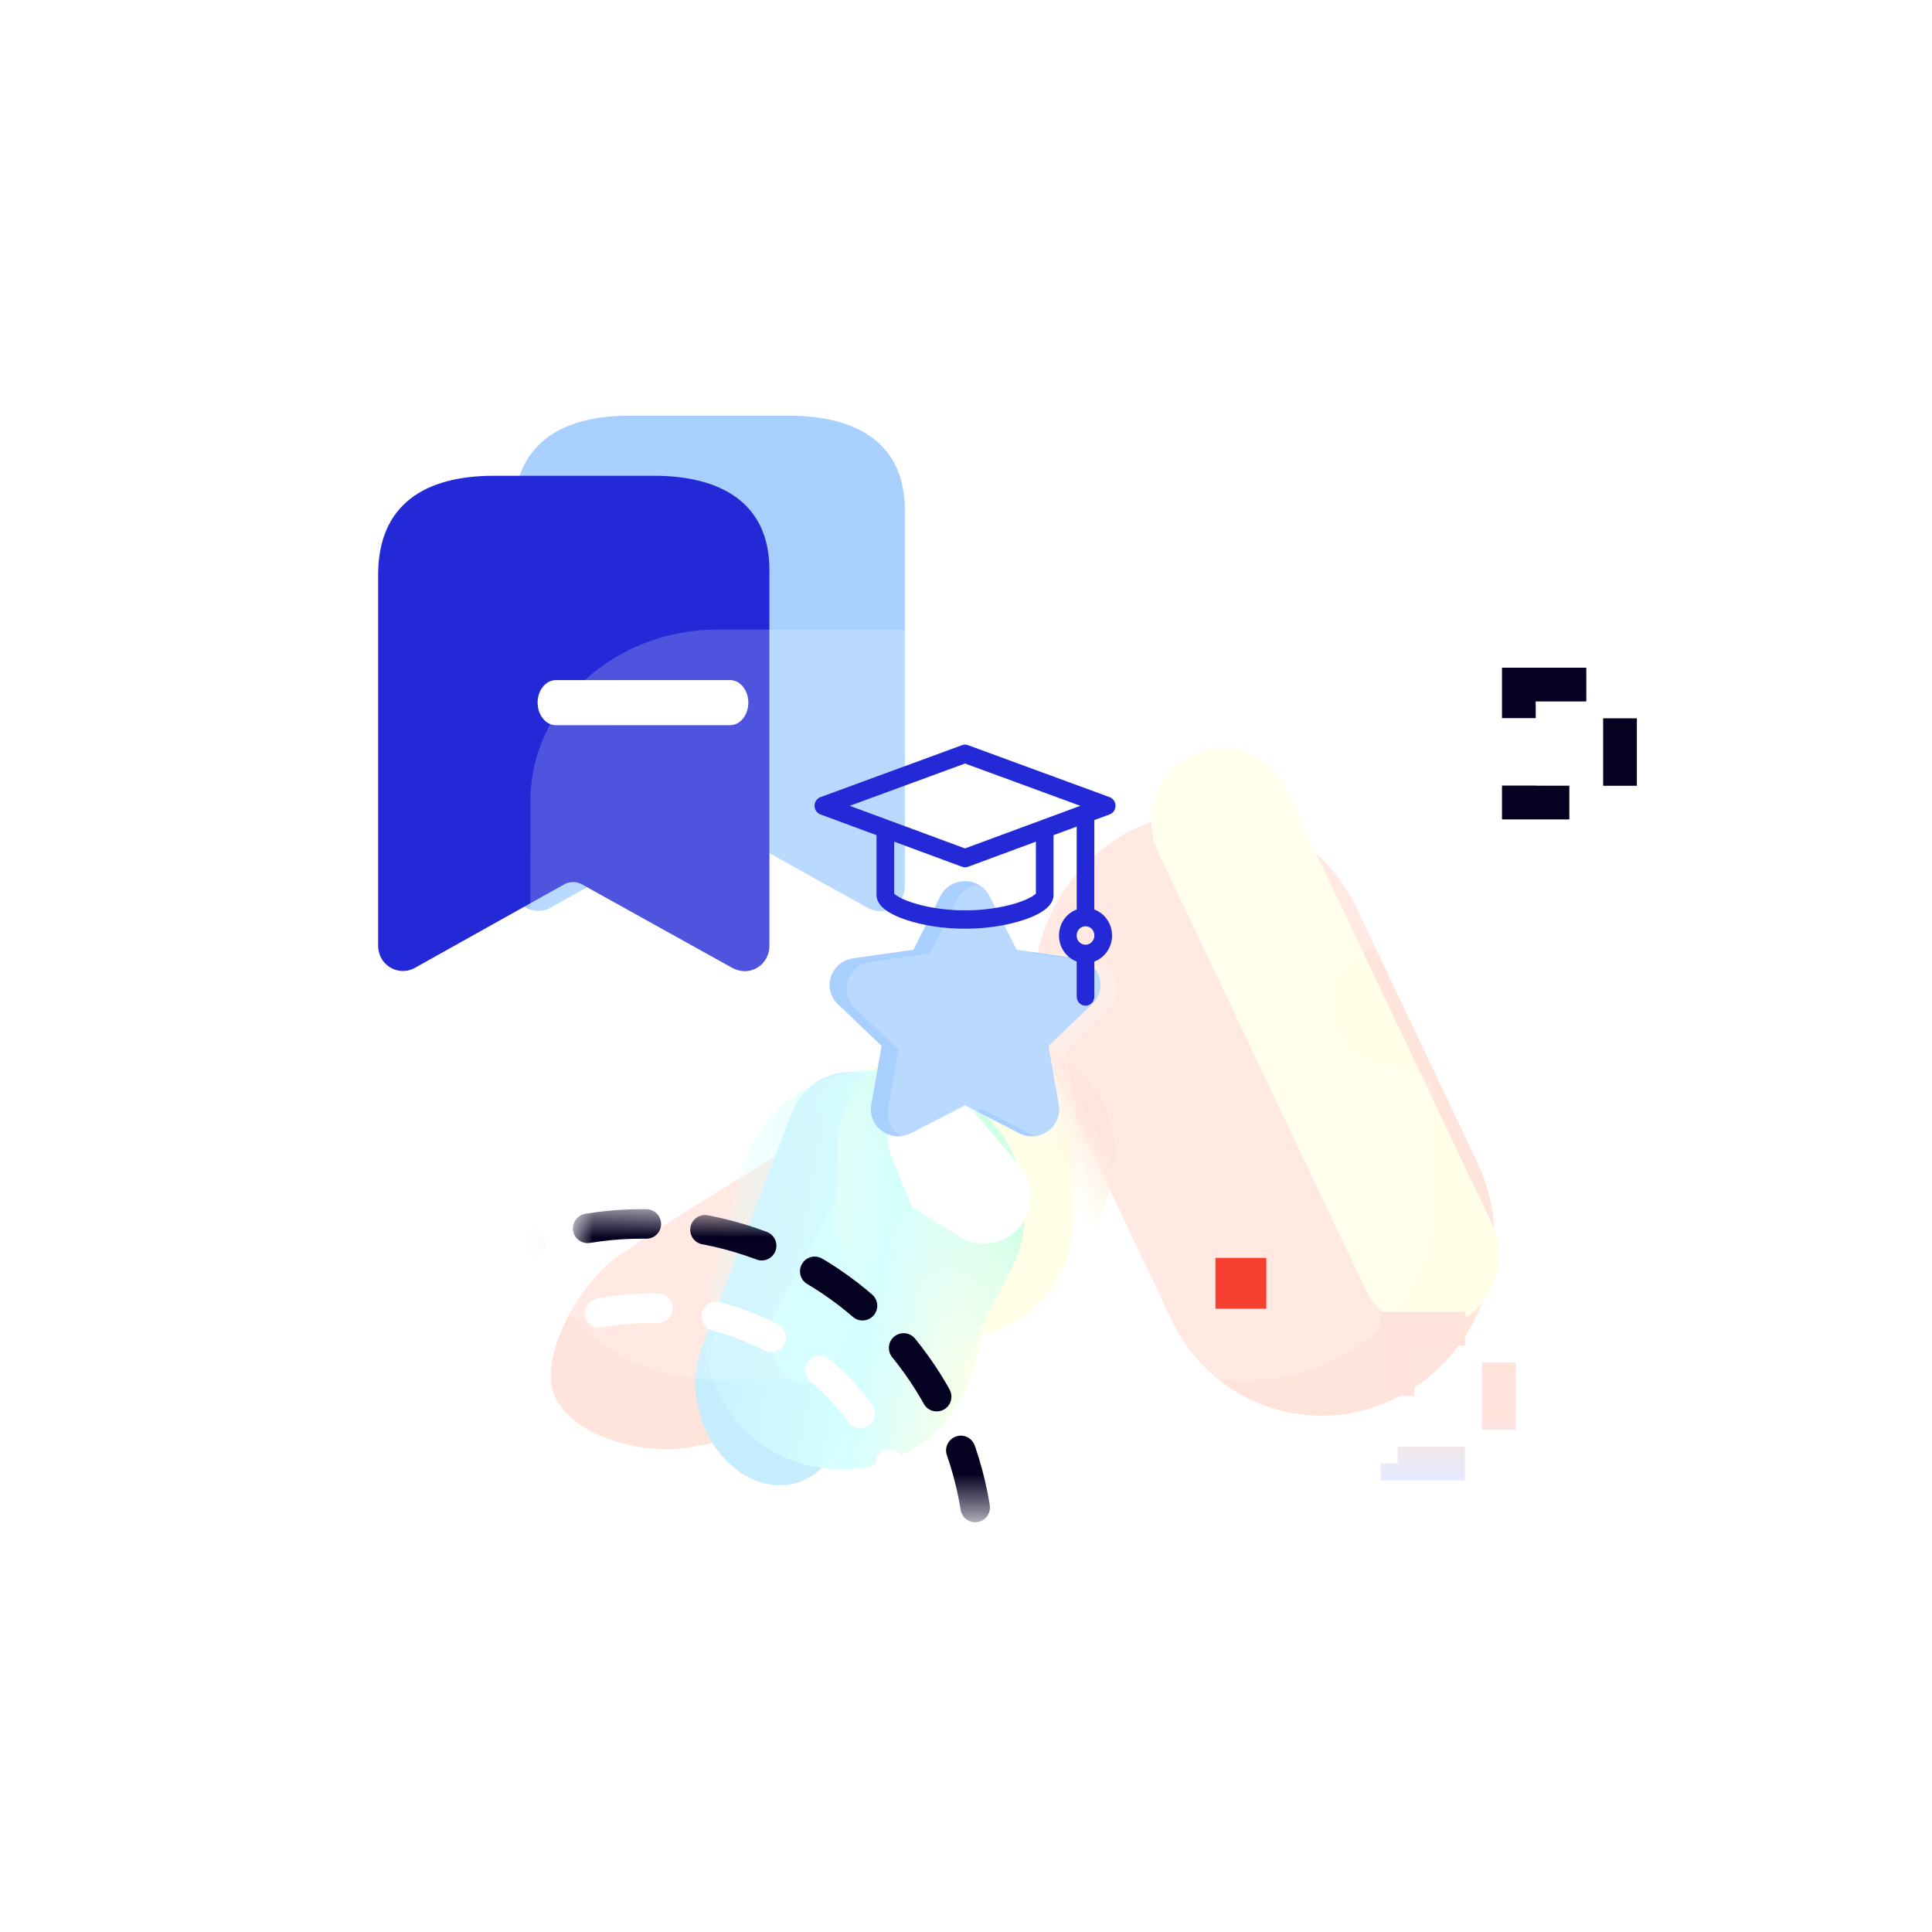 <svg width="57" height="57" viewBox="0 0 57 57" fill="none" xmlns="http://www.w3.org/2000/svg">
<path fill-rule="evenodd" clip-rule="evenodd" d="M20.641 24.32L16.223 26.791C15.87 26.978 15.435 26.846 15.241 26.492C15.184 26.382 15.154 26.261 15.152 26.137V15.188C15.152 13.1 16.55 12.265 18.561 12.265H23.286C25.236 12.265 26.695 13.045 26.695 15.049V26.137C26.695 26.334 26.619 26.524 26.482 26.663C26.345 26.803 26.159 26.881 25.966 26.881C25.843 26.88 25.721 26.849 25.611 26.791L21.166 24.32C21.002 24.23 20.805 24.23 20.641 24.32Z" fill="#A9CFFF"/>
<g filter="url(#filter0_f_1_1407)">
<path d="M17.94 37.293C18.527 36.775 21.637 34.858 24.343 33.223C26.581 31.871 29.113 32.894 29.725 35.376C30.339 37.871 28.729 40.694 26.305 41.32C23.597 42.02 20.542 42.759 19.732 42.759C18.194 42.759 16.686 42.094 16.328 41.095C15.97 40.097 16.865 38.244 17.94 37.293Z" fill="#FFE4DB"/>
</g>
<g filter="url(#filter1_f_1_1407)">
<path d="M23.324 32.922C23.806 31.662 25.105 31.251 26.224 32.005C27.344 32.759 27.86 34.392 27.377 35.652L24.747 42.523C24.264 43.784 22.965 44.194 21.846 43.441C20.727 42.687 20.211 41.054 20.693 39.793L23.324 32.922Z" fill="#C5EDFE"/>
</g>
<g filter="url(#filter2_f_1_1407)">
<path d="M25.018 34.699C25.315 34.136 25.934 34.032 26.4 34.465C26.866 34.898 27.003 35.706 26.706 36.268L24.559 40.33C24.261 40.893 23.642 40.998 23.176 40.565C22.71 40.131 22.573 39.324 22.871 38.761L25.018 34.699Z" fill="#D4FFFF"/>
</g>
<g filter="url(#filter3_b_1_1407)">
<path fill-rule="evenodd" clip-rule="evenodd" d="M16.645 26.092L12.227 28.562C11.874 28.75 11.44 28.617 11.245 28.263C11.189 28.154 11.158 28.032 11.156 27.908V16.96C11.156 14.872 12.554 14.037 14.566 14.037H19.291C21.241 14.037 22.7 14.816 22.7 16.821V27.908C22.7 28.106 22.623 28.295 22.486 28.435C22.349 28.575 22.164 28.653 21.97 28.653C21.847 28.651 21.725 28.62 21.616 28.562L17.17 26.092C17.006 26.001 16.809 26.001 16.645 26.092Z" fill="#2329D6"/>
</g>
<g filter="url(#filter4_bd_1_1407)">
<path d="M19.055 18.909H13.913C13.617 18.909 13.376 18.611 13.376 18.244C13.376 17.878 13.617 17.58 13.913 17.58H19.055C19.352 17.58 19.592 17.878 19.592 18.244C19.592 18.611 19.352 18.909 19.055 18.909Z" fill="white"/>
<path d="M19.055 18.809H13.913C13.69 18.809 13.476 18.577 13.476 18.244C13.476 17.912 13.69 17.68 13.913 17.68H19.055C19.278 17.68 19.492 17.912 19.492 18.244C19.492 18.577 19.278 18.809 19.055 18.809Z" stroke="url(#paint0_linear_1_1407)" stroke-width="0.199"/>
</g>
<rect x="36.61" y="36.109" width="5.003" height="5.003" fill="#F84031"/>
<g filter="url(#filter5_f_1_1407)">
<path d="M41.256 41.212C38.766 42.496 35.773 41.485 34.572 38.954L31.001 31.428C29.8 28.896 30.845 25.803 33.335 24.52C35.825 23.235 38.818 24.247 40.019 26.778L43.59 34.304C44.791 36.835 43.746 39.928 41.256 41.212Z" fill="#FFE4DB"/>
</g>
<g filter="url(#filter6_f_1_1407)">
<path d="M43.06 38.986C42.029 39.518 40.79 39.099 40.292 38.051L34.172 25.154C33.675 24.106 34.108 22.825 35.139 22.293C36.17 21.762 37.409 22.18 37.907 23.229L44.026 36.126C44.524 37.174 44.091 38.455 43.06 38.986Z" fill="#FFFFE7"/>
</g>
<g filter="url(#filter7_biiii_1_1407)">
<path d="M40.791 30.47C39.698 30.47 38.808 29.655 38.808 28.654C38.808 27.652 39.698 26.838 40.791 26.838C41.057 26.838 41.311 26.742 41.498 26.571C41.685 26.399 41.791 26.166 41.791 25.924L41.789 22.63C41.789 19.845 39.313 17.58 36.271 17.58H20.672C17.63 17.58 15.153 19.845 15.153 22.63L15.152 26.03C15.152 26.272 15.257 26.505 15.445 26.677C15.632 26.848 15.886 26.944 16.151 26.944C17.282 26.944 18.134 27.679 18.134 28.654C18.134 29.655 17.245 30.47 16.151 30.47C15.6 30.47 15.152 30.879 15.152 31.384V34.675C15.152 37.46 17.627 39.726 20.67 39.726H36.272C39.316 39.726 41.791 37.46 41.791 34.675V31.384C41.791 30.879 41.343 30.47 40.791 30.47Z" fill="white" fill-opacity="0.2"/>
</g>
<g filter="url(#filter8_f_1_1407)">
<path d="M24.705 34.002C24.705 32.079 26.263 30.521 28.186 30.521C30.108 30.521 31.666 32.079 31.666 34.002V35.991C31.666 37.913 30.108 39.472 28.186 39.472C26.263 39.472 24.705 37.913 24.705 35.991V34.002Z" fill="#FFFFE7"/>
</g>
<path d="M26.017 32.97C26.667 31.133 28.689 30.157 30.532 30.79C32.375 31.422 33.342 33.424 32.691 35.261L31.775 37.849C31.592 38.367 31.022 38.642 30.502 38.464L25.709 36.819C25.19 36.64 24.917 36.076 25.101 35.558L26.017 32.97Z" fill="url(#paint1_linear_1_1407)"/>
<g filter="url(#filter9_f_1_1407)">
<path d="M21.842 34.651C22.383 32.489 24.578 31.16 26.745 31.682C28.912 32.205 30.23 34.381 29.689 36.544L28.757 40.27C28.216 42.432 26.021 43.762 23.854 43.239C21.687 42.716 20.369 40.54 20.91 38.377L21.842 34.651Z" fill="url(#paint2_linear_1_1407)"/>
</g>
<g style="mix-blend-mode:luminosity">
<path d="M22.592 33.934C23.613 31.96 26.054 31.163 28.044 32.155C30.033 33.147 30.818 35.552 29.797 37.527L28.007 40.987C26.986 42.961 24.545 43.758 22.556 42.766C20.566 41.774 19.781 39.369 20.803 37.394L22.592 33.934Z" fill="url(#paint3_linear_1_1407)"/>
</g>
<g filter="url(#filter10_f_1_1407)">
<path d="M26.683 32.528C27.266 32.034 28.14 32.106 28.634 32.69L30.088 34.408C30.581 34.991 30.509 35.864 29.925 36.358C29.467 36.746 28.811 36.794 28.301 36.477L26.909 35.611L26.295 34.109C26.068 33.553 26.225 32.915 26.683 32.528Z" fill="white"/>
</g>
<g filter="url(#filter11_f_1_1407)">
<path d="M32.221 29.627L30.933 30.857L31.238 32.596C31.29 32.897 31.167 33.194 30.914 33.372C30.664 33.552 30.337 33.575 30.061 33.431L28.471 32.611L26.877 33.432C26.759 33.493 26.63 33.525 26.502 33.525C26.335 33.525 26.17 33.474 26.028 33.373C25.776 33.194 25.653 32.897 25.705 32.596L26.009 30.857L24.721 29.627C24.498 29.414 24.42 29.102 24.516 28.812C24.613 28.523 24.865 28.317 25.172 28.274L26.949 28.02L27.746 26.437C27.885 26.165 28.163 25.996 28.471 25.996H28.473C28.782 25.997 29.06 26.166 29.197 26.438L29.994 28.02L31.774 28.275C32.078 28.317 32.33 28.523 32.426 28.812C32.523 29.102 32.446 29.414 32.221 29.627Z" fill="#A9CFFF"/>
</g>
<g filter="url(#filter12_biiii_1_1407)">
<path d="M32.221 28.741L30.933 29.971L31.238 31.71C31.29 32.011 31.167 32.308 30.914 32.486C30.664 32.666 30.337 32.689 30.061 32.545L28.471 31.725L26.877 32.546C26.759 32.607 26.63 32.639 26.502 32.639C26.335 32.639 26.17 32.588 26.028 32.487C25.776 32.308 25.653 32.011 25.705 31.71L26.009 29.971L24.721 28.741C24.498 28.529 24.42 28.217 24.516 27.926C24.613 27.637 24.865 27.431 25.172 27.388L26.949 27.134L27.746 25.551C27.885 25.279 28.163 25.11 28.471 25.11H28.473C28.782 25.111 29.06 25.28 29.197 25.552L29.994 27.134L31.774 27.389C32.078 27.431 32.33 27.637 32.426 27.926C32.523 28.217 32.446 28.529 32.221 28.741Z" fill="white" fill-opacity="0.2"/>
</g>
<path d="M32.738 24.028C32.842 23.989 32.911 23.887 32.911 23.772C32.911 23.658 32.841 23.556 32.737 23.518L28.558 21.984C28.502 21.963 28.441 21.963 28.385 21.984L24.205 23.518C24.101 23.556 24.032 23.658 24.032 23.772C24.032 23.887 24.101 23.989 24.205 24.028L25.86 24.64V26.405C25.86 26.696 26.152 26.942 26.729 27.137C27.231 27.306 27.85 27.4 28.471 27.4C29.093 27.4 29.712 27.306 30.214 27.137C30.79 26.942 31.082 26.696 31.082 26.405V24.64L31.766 24.387V26.833C31.462 26.944 31.244 27.246 31.244 27.6C31.244 27.954 31.462 28.256 31.766 28.368V29.401C31.766 29.55 31.882 29.672 32.026 29.672C32.17 29.672 32.286 29.55 32.286 29.401V28.368C32.59 28.256 32.809 27.954 32.809 27.6C32.809 27.246 32.59 26.944 32.286 26.833V24.195L32.738 24.028ZM32.026 27.873C31.881 27.873 31.764 27.751 31.764 27.6C31.764 27.45 31.881 27.327 32.026 27.327C32.171 27.327 32.288 27.45 32.288 27.6C32.288 27.751 32.171 27.873 32.026 27.873ZM28.471 22.526L31.872 23.774L28.471 25.031L25.071 23.774L28.471 22.526ZM30.562 26.364C30.512 26.416 30.334 26.541 29.931 26.661C29.501 26.788 28.983 26.859 28.471 26.859C27.96 26.859 27.442 26.788 27.012 26.661C26.609 26.541 26.43 26.416 26.381 26.364V24.832L28.384 25.573C28.412 25.584 28.442 25.589 28.471 25.589C28.501 25.589 28.53 25.584 28.558 25.573L30.562 24.832V26.364H30.562Z" fill="#2329D6"/>
<rect x="35.86" y="37.111" width="1.5" height="1.5" fill="#F84031"/>
<rect x="41.235" y="39.2" width="2.984" height="3.978" stroke="white" stroke-width="0.995" stroke-dasharray="1.99 1.99"/>
<rect x="41.235" y="39.2" width="2.984" height="3.978" stroke="url(#paint4_linear_1_1407)" stroke-width="0.995" stroke-dasharray="1.99 1.99"/>
<mask id="mask0_1_1407" style="mask-type:alpha" maskUnits="userSpaceOnUse" x="16" y="35" width="15" height="10">
<path d="M16.964 40.087V35.612L30.887 36.196V44.563H21.891C18.464 43.473 17.178 41.125 16.964 40.087Z" fill="#2329D6"/>
</mask>
<g mask="url(#mask0_1_1407)">
<circle cx="19.202" cy="46.303" r="7.708" stroke="white" stroke-width="0.87" stroke-linecap="round" stroke-linejoin="round" stroke-dasharray="1.74 1.74"/>
<circle cx="18.953" cy="46.054" r="9.945" stroke="#050121" stroke-width="0.87" stroke-linecap="round" stroke-linejoin="round" stroke-dasharray="1.74 1.74"/>
</g>
<rect x="44.811" y="20.197" width="2.984" height="3.481" stroke="#050121" stroke-width="0.995" stroke-dasharray="1.99 1.99"/>
<defs>
<filter id="filter0_f_1_1407" x="14.756" y="31.131" width="16.592" height="13.119" filterUnits="userSpaceOnUse" color-interpolation-filters="sRGB">
<feFlood flood-opacity="0" result="BackgroundImageFix"/>
<feBlend mode="normal" in="SourceGraphic" in2="BackgroundImageFix" result="shape"/>
<feGaussianBlur stdDeviation="0.746" result="effect1_foregroundBlur_1_1407"/>
</filter>
<filter id="filter1_f_1_1407" x="18.026" y="29.141" width="12.019" height="17.163" filterUnits="userSpaceOnUse" color-interpolation-filters="sRGB">
<feFlood flood-opacity="0" result="BackgroundImageFix"/>
<feBlend mode="normal" in="SourceGraphic" in2="BackgroundImageFix" result="shape"/>
<feGaussianBlur stdDeviation="1.243" result="effect1_foregroundBlur_1_1407"/>
</filter>
<filter id="filter2_f_1_1407" x="21.719" y="33.203" width="6.138" height="8.623" filterUnits="userSpaceOnUse" color-interpolation-filters="sRGB">
<feFlood flood-opacity="0" result="BackgroundImageFix"/>
<feBlend mode="normal" in="SourceGraphic" in2="BackgroundImageFix" result="shape"/>
<feGaussianBlur stdDeviation="0.497" result="effect1_foregroundBlur_1_1407"/>
</filter>
<filter id="filter3_b_1_1407" x="-0.778" y="2.102" width="35.412" height="38.485" filterUnits="userSpaceOnUse" color-interpolation-filters="sRGB">
<feFlood flood-opacity="0" result="BackgroundImageFix"/>
<feGaussianBlur in="BackgroundImageFix" stdDeviation="5.967"/>
<feComposite in2="SourceAlpha" operator="in" result="effect1_backgroundBlur_1_1407"/>
<feBlend mode="normal" in="SourceGraphic" in2="effect1_backgroundBlur_1_1407" result="shape"/>
</filter>
<filter id="filter4_bd_1_1407" x="5.917" y="10.121" width="21.134" height="16.247" filterUnits="userSpaceOnUse" color-interpolation-filters="sRGB">
<feFlood flood-opacity="0" result="BackgroundImageFix"/>
<feGaussianBlur in="BackgroundImageFix" stdDeviation="3.729"/>
<feComposite in2="SourceAlpha" operator="in" result="effect1_backgroundBlur_1_1407"/>
<feColorMatrix in="SourceAlpha" type="matrix" values="0 0 0 0 0 0 0 0 0 0 0 0 0 0 0 0 0 0 127 0" result="hardAlpha"/>
<feOffset dx="2.486" dy="2.486"/>
<feGaussianBlur stdDeviation="2.486"/>
<feColorMatrix type="matrix" values="0 0 0 0 1 0 0 0 0 0.522 0 0 0 0 0.133 0 0 0 0.5 0"/>
<feBlend mode="normal" in2="effect1_backgroundBlur_1_1407" result="effect2_dropShadow_1_1407"/>
<feBlend mode="normal" in="SourceGraphic" in2="effect2_dropShadow_1_1407" result="shape"/>
</filter>
<filter id="filter5_f_1_1407" x="25.53" y="18.99" width="23.531" height="27.752" filterUnits="userSpaceOnUse" color-interpolation-filters="sRGB">
<feFlood flood-opacity="0" result="BackgroundImageFix"/>
<feBlend mode="normal" in="SourceGraphic" in2="BackgroundImageFix" result="shape"/>
<feGaussianBlur stdDeviation="2.486" result="effect1_foregroundBlur_1_1407"/>
</filter>
<filter id="filter6_f_1_1407" x="28.994" y="17.09" width="20.212" height="27.1" filterUnits="userSpaceOnUse" color-interpolation-filters="sRGB">
<feFlood flood-opacity="0" result="BackgroundImageFix"/>
<feBlend mode="normal" in="SourceGraphic" in2="BackgroundImageFix" result="shape"/>
<feGaussianBlur stdDeviation="2.486" result="effect1_foregroundBlur_1_1407"/>
</filter>
<filter id="filter7_biiii_1_1407" x="13.163" y="15.591" width="30.616" height="26.124" filterUnits="userSpaceOnUse" color-interpolation-filters="sRGB">
<feFlood flood-opacity="0" result="BackgroundImageFix"/>
<feGaussianBlur in="BackgroundImageFix" stdDeviation="0.995"/>
<feComposite in2="SourceAlpha" operator="in" result="effect1_backgroundBlur_1_1407"/>
<feBlend mode="normal" in="SourceGraphic" in2="effect1_backgroundBlur_1_1407" result="shape"/>
<feColorMatrix in="SourceAlpha" type="matrix" values="0 0 0 0 0 0 0 0 0 0 0 0 0 0 0 0 0 0 127 0" result="hardAlpha"/>
<feOffset dy="0.497"/>
<feGaussianBlur stdDeviation="0.995"/>
<feComposite in2="hardAlpha" operator="arithmetic" k2="-1" k3="1"/>
<feColorMatrix type="matrix" values="0 0 0 0 1 0 0 0 0 1 0 0 0 0 1 0 0 0 0.3 0"/>
<feBlend mode="normal" in2="shape" result="effect2_innerShadow_1_1407"/>
<feColorMatrix in="SourceAlpha" type="matrix" values="0 0 0 0 0 0 0 0 0 0 0 0 0 0 0 0 0 0 127 0" result="hardAlpha"/>
<feOffset dy="-0.497"/>
<feGaussianBlur stdDeviation="0.995"/>
<feComposite in2="hardAlpha" operator="arithmetic" k2="-1" k3="1"/>
<feColorMatrix type="matrix" values="0 0 0 0 1 0 0 0 0 1 0 0 0 0 1 0 0 0 0.5 0"/>
<feBlend mode="normal" in2="effect2_innerShadow_1_1407" result="effect3_innerShadow_1_1407"/>
<feColorMatrix in="SourceAlpha" type="matrix" values="0 0 0 0 0 0 0 0 0 0 0 0 0 0 0 0 0 0 127 0" result="hardAlpha"/>
<feOffset dy="0.497"/>
<feGaussianBlur stdDeviation="10.94"/>
<feComposite in2="hardAlpha" operator="arithmetic" k2="-1" k3="1"/>
<feColorMatrix type="matrix" values="0 0 0 0 1 0 0 0 0 1 0 0 0 0 1 0 0 0 0.45 0"/>
<feBlend mode="normal" in2="effect3_innerShadow_1_1407" result="effect4_innerShadow_1_1407"/>
<feColorMatrix in="SourceAlpha" type="matrix" values="0 0 0 0 0 0 0 0 0 0 0 0 0 0 0 0 0 0 127 0" result="hardAlpha"/>
<feOffset dx="0.497" dy="0.497"/>
<feGaussianBlur stdDeviation="0.497"/>
<feComposite in2="hardAlpha" operator="arithmetic" k2="-1" k3="1"/>
<feColorMatrix type="matrix" values="0 0 0 0 1 0 0 0 0 1 0 0 0 0 1 0 0 0 1 0"/>
<feBlend mode="normal" in2="effect4_innerShadow_1_1407" result="effect5_innerShadow_1_1407"/>
</filter>
<filter id="filter8_f_1_1407" x="20.727" y="26.543" width="14.918" height="16.907" filterUnits="userSpaceOnUse" color-interpolation-filters="sRGB">
<feFlood flood-opacity="0" result="BackgroundImageFix"/>
<feBlend mode="normal" in="SourceGraphic" in2="BackgroundImageFix" result="shape"/>
<feGaussianBlur stdDeviation="1.989" result="effect1_foregroundBlur_1_1407"/>
</filter>
<filter id="filter9_f_1_1407" x="17.805" y="28.585" width="14.989" height="17.751" filterUnits="userSpaceOnUse" color-interpolation-filters="sRGB">
<feFlood flood-opacity="0" result="BackgroundImageFix"/>
<feBlend mode="normal" in="SourceGraphic" in2="BackgroundImageFix" result="shape"/>
<feGaussianBlur stdDeviation="1.492" result="effect1_foregroundBlur_1_1407"/>
</filter>
<filter id="filter10_f_1_1407" x="25.695" y="31.703" width="5.218" height="5.48" filterUnits="userSpaceOnUse" color-interpolation-filters="sRGB">
<feFlood flood-opacity="0" result="BackgroundImageFix"/>
<feBlend mode="normal" in="SourceGraphic" in2="BackgroundImageFix" result="shape"/>
<feGaussianBlur stdDeviation="0.249" result="effect1_foregroundBlur_1_1407"/>
</filter>
<filter id="filter11_f_1_1407" x="22.486" y="24.006" width="11.97" height="11.508" filterUnits="userSpaceOnUse" color-interpolation-filters="sRGB">
<feFlood flood-opacity="0" result="BackgroundImageFix"/>
<feBlend mode="normal" in="SourceGraphic" in2="BackgroundImageFix" result="shape"/>
<feGaussianBlur stdDeviation="0.995" result="effect1_foregroundBlur_1_1407"/>
</filter>
<filter id="filter12_biiii_1_1407" x="22.486" y="23.121" width="11.97" height="11.508" filterUnits="userSpaceOnUse" color-interpolation-filters="sRGB">
<feFlood flood-opacity="0" result="BackgroundImageFix"/>
<feGaussianBlur in="BackgroundImageFix" stdDeviation="0.995"/>
<feComposite in2="SourceAlpha" operator="in" result="effect1_backgroundBlur_1_1407"/>
<feBlend mode="normal" in="SourceGraphic" in2="effect1_backgroundBlur_1_1407" result="shape"/>
<feColorMatrix in="SourceAlpha" type="matrix" values="0 0 0 0 0 0 0 0 0 0 0 0 0 0 0 0 0 0 127 0" result="hardAlpha"/>
<feOffset dy="0.497"/>
<feGaussianBlur stdDeviation="0.995"/>
<feComposite in2="hardAlpha" operator="arithmetic" k2="-1" k3="1"/>
<feColorMatrix type="matrix" values="0 0 0 0 1 0 0 0 0 1 0 0 0 0 1 0 0 0 0.3 0"/>
<feBlend mode="normal" in2="shape" result="effect2_innerShadow_1_1407"/>
<feColorMatrix in="SourceAlpha" type="matrix" values="0 0 0 0 0 0 0 0 0 0 0 0 0 0 0 0 0 0 127 0" result="hardAlpha"/>
<feOffset dy="-0.497"/>
<feGaussianBlur stdDeviation="0.995"/>
<feComposite in2="hardAlpha" operator="arithmetic" k2="-1" k3="1"/>
<feColorMatrix type="matrix" values="0 0 0 0 1 0 0 0 0 1 0 0 0 0 1 0 0 0 0.5 0"/>
<feBlend mode="normal" in2="effect2_innerShadow_1_1407" result="effect3_innerShadow_1_1407"/>
<feColorMatrix in="SourceAlpha" type="matrix" values="0 0 0 0 0 0 0 0 0 0 0 0 0 0 0 0 0 0 127 0" result="hardAlpha"/>
<feOffset dy="0.497"/>
<feGaussianBlur stdDeviation="10.94"/>
<feComposite in2="hardAlpha" operator="arithmetic" k2="-1" k3="1"/>
<feColorMatrix type="matrix" values="0 0 0 0 1 0 0 0 0 1 0 0 0 0 1 0 0 0 0.45 0"/>
<feBlend mode="normal" in2="effect3_innerShadow_1_1407" result="effect4_innerShadow_1_1407"/>
<feColorMatrix in="SourceAlpha" type="matrix" values="0 0 0 0 0 0 0 0 0 0 0 0 0 0 0 0 0 0 127 0" result="hardAlpha"/>
<feOffset dx="0.497" dy="0.497"/>
<feGaussianBlur stdDeviation="0.497"/>
<feComposite in2="hardAlpha" operator="arithmetic" k2="-1" k3="1"/>
<feColorMatrix type="matrix" values="0 0 0 0 1 0 0 0 0 1 0 0 0 0 1 0 0 0 1 0"/>
<feBlend mode="normal" in2="effect4_innerShadow_1_1407" result="effect5_innerShadow_1_1407"/>
</filter>
<linearGradient id="paint0_linear_1_1407" x1="14.366" y1="17.735" x2="14.656" y2="19.419" gradientUnits="userSpaceOnUse">
<stop stop-color="white" stop-opacity="0.25"/>
<stop offset="1" stop-color="white" stop-opacity="0"/>
</linearGradient>
<linearGradient id="paint1_linear_1_1407" x1="32.991" y1="31.634" x2="20.751" y2="38.927" gradientUnits="userSpaceOnUse">
<stop offset="0.094" stop-color="#FFE5DC"/>
<stop offset="0.231" stop-color="#FFFFE7" stop-opacity="0"/>
</linearGradient>
<linearGradient id="paint2_linear_1_1407" x1="30.006" y1="35.277" x2="20.271" y2="33.635" gradientUnits="userSpaceOnUse">
<stop stop-color="#FFFFE6"/>
<stop offset="0.361" stop-color="#D5FFFF"/>
<stop offset="0.977" stop-color="#D5FFFF" stop-opacity="0"/>
</linearGradient>
<linearGradient id="paint3_linear_1_1407" x1="30.374" y1="36.84" x2="20.847" y2="42.572" gradientUnits="userSpaceOnUse">
<stop offset="0.015" stop-color="#D4FFE7"/>
<stop offset="0.312" stop-color="#D5FFFF" stop-opacity="0"/>
</linearGradient>
<linearGradient id="paint4_linear_1_1407" x1="42.727" y1="38.703" x2="42.727" y2="43.675" gradientUnits="userSpaceOnUse">
<stop offset="0.607" stop-color="#FFE2D9"/>
<stop offset="1" stop-color="#E4EBFF"/>
</linearGradient>
</defs>
</svg>
